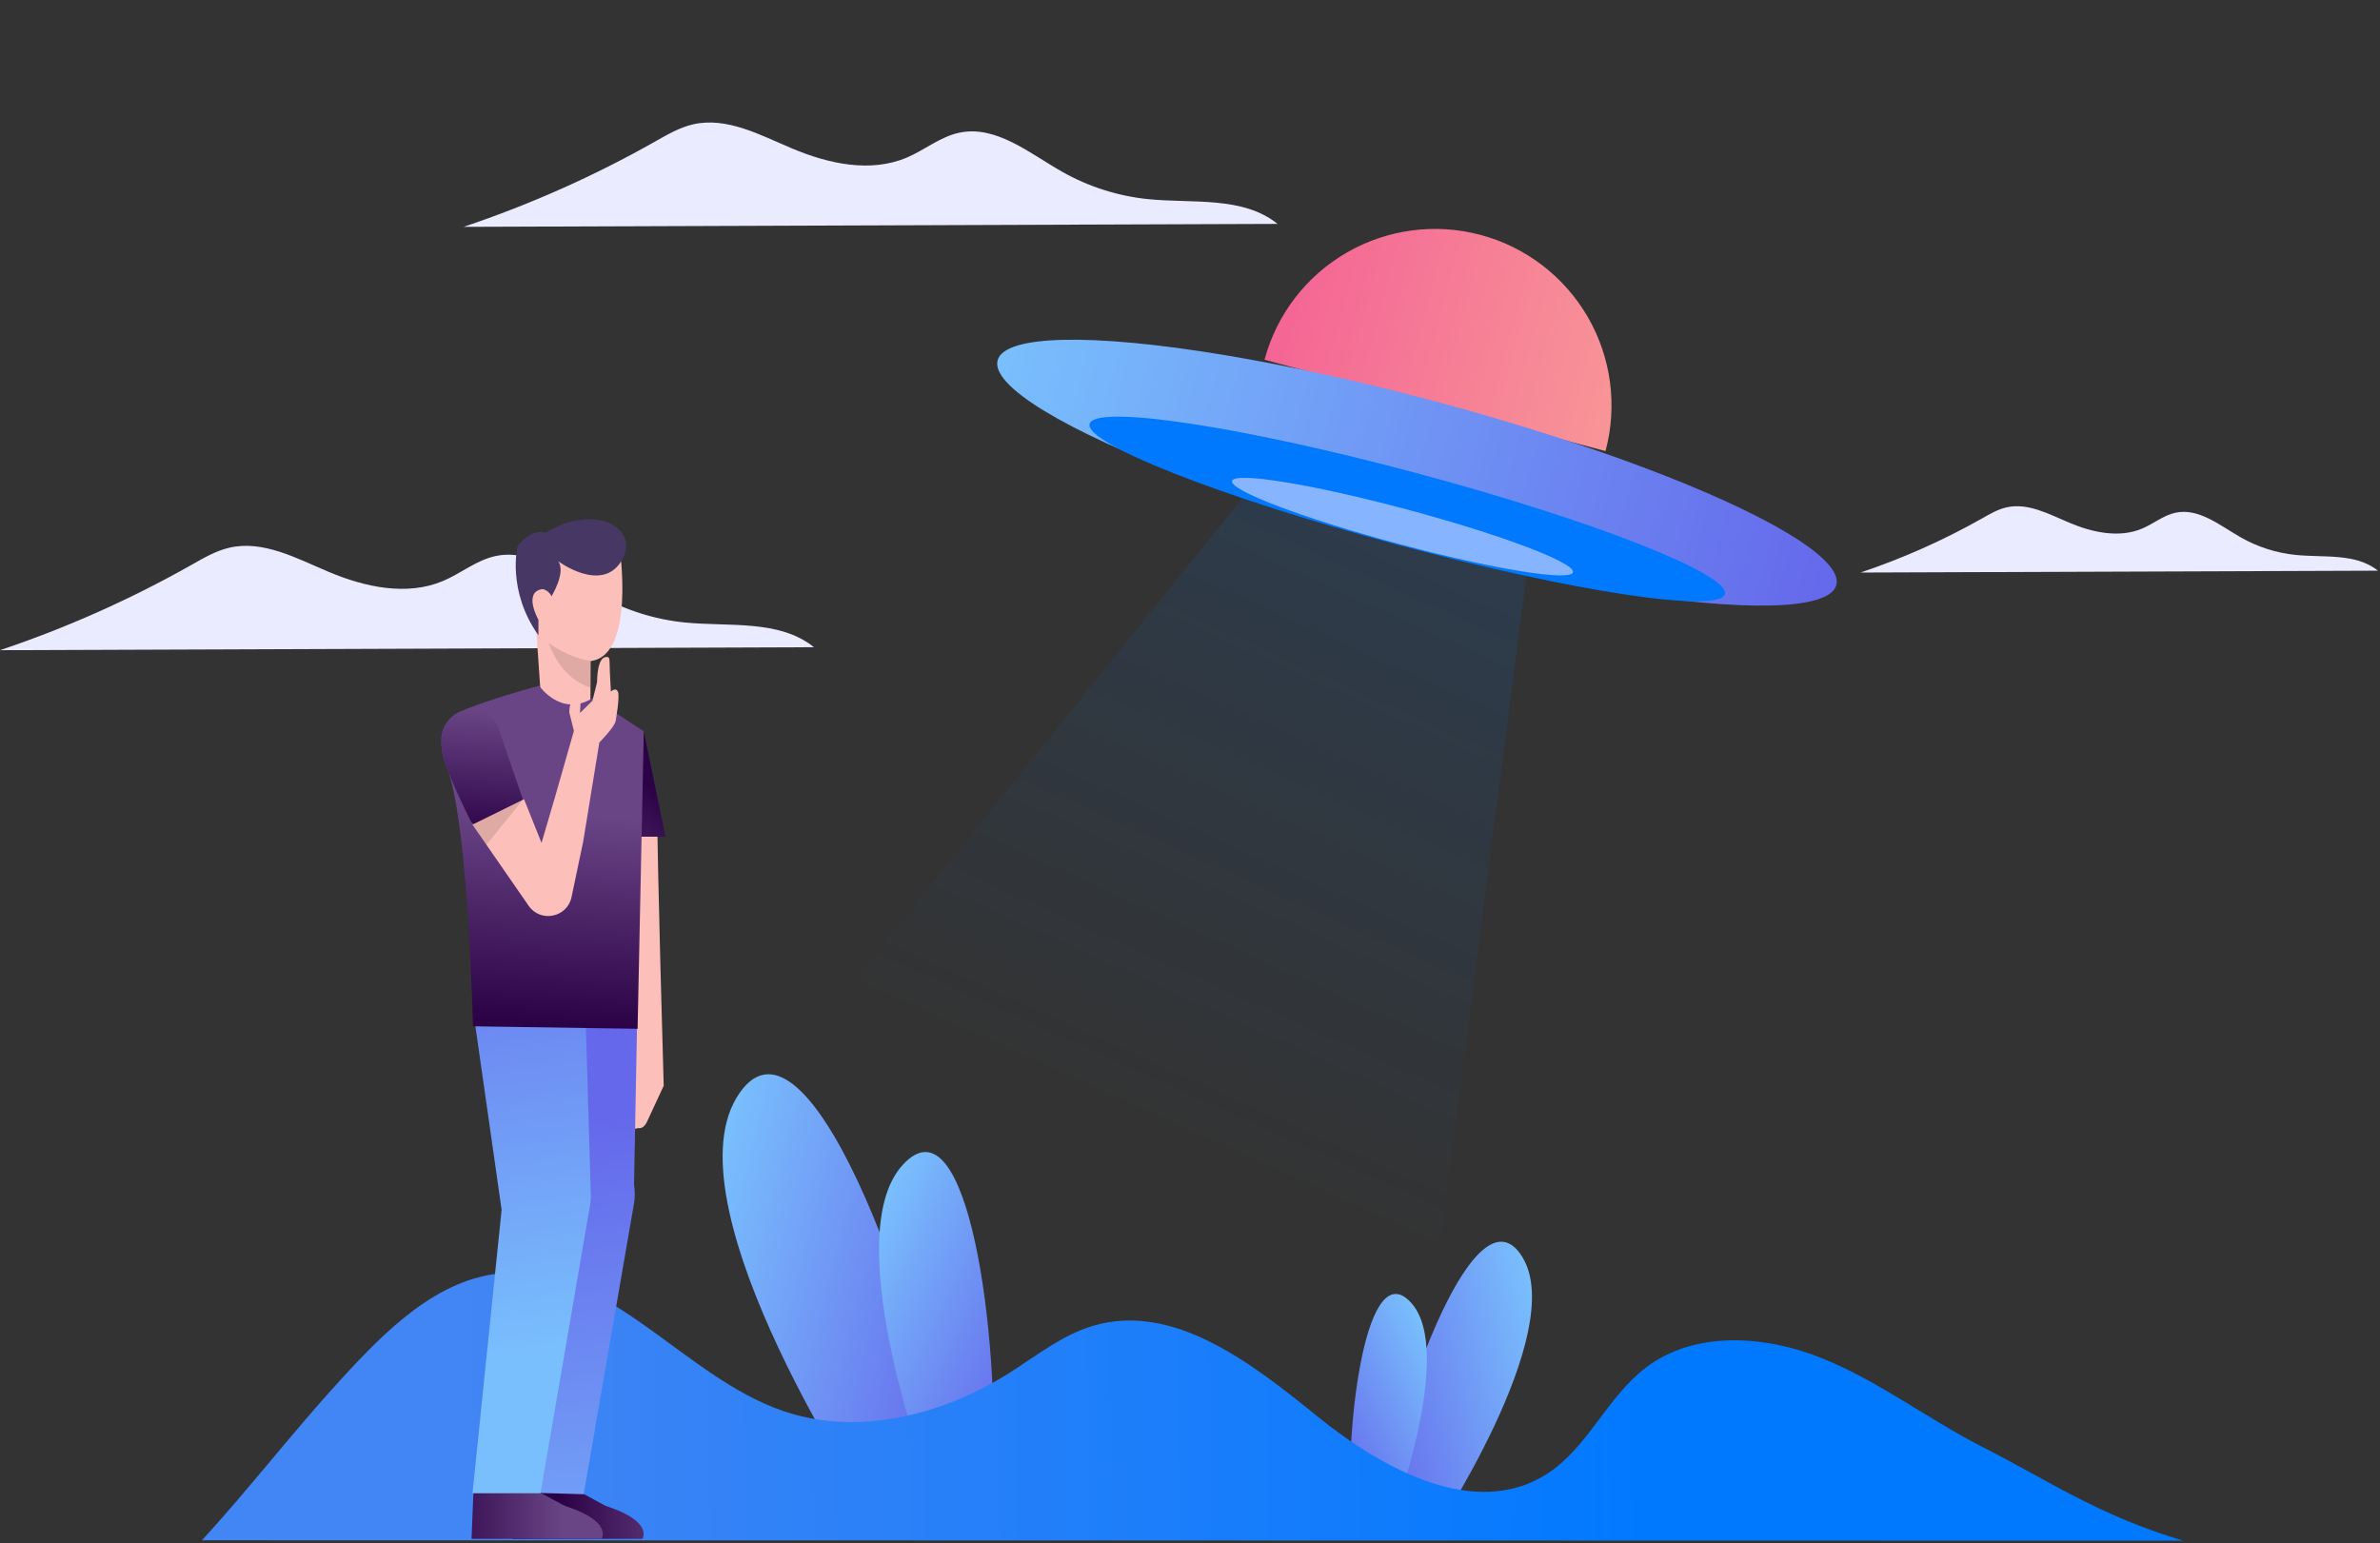<svg width="330" height="214" viewBox="0 0 330 214" fill="none" xmlns="http://www.w3.org/2000/svg">
    <rect x="0" y="0" width="330" height="214" fill="#333333" stroke="none"/>
    <g clip-path="url(#clip0_2501_1470)">
        <path
            d="M329.718 79.138C326.647 76.673 322.238 77.349 318.321 76.955C315.656 76.688 313.051 75.858 310.723 74.536C307.836 72.898 304.898 70.409 301.651 71.1C299.98 71.458 298.607 72.623 297.033 73.293C293.84 74.651 290.135 73.841 286.937 72.492C284.117 71.304 281.164 69.672 278.183 70.364C276.998 70.64 275.93 71.264 274.872 71.865C269.496 74.906 263.83 77.431 257.972 79.396L329.718 79.138Z"
            fill="#EBEBFF" />
        <path
            d="M177.142 31.048C172.312 27.17 165.374 28.234 159.21 27.616C155.02 27.194 150.921 25.89 147.258 23.81C142.716 21.233 138.096 17.319 132.99 18.407C130.361 18.968 128.202 20.803 125.728 21.855C120.704 23.989 114.876 22.719 109.846 20.596C105.411 18.726 100.766 16.164 96.075 17.249C94.21 17.683 92.531 18.668 90.866 19.611C82.41 24.395 73.496 28.367 64.284 31.457L177.142 31.048Z"
            fill="#EBEBFF" />
        <path
            d="M112.86 89.75C108.03 85.873 101.093 86.937 94.929 86.318C90.739 85.897 86.639 84.593 82.977 82.513C78.435 79.936 73.814 76.022 68.708 77.11C66.079 77.671 63.921 79.505 61.447 80.557C56.422 82.692 50.595 81.421 45.565 79.299C41.129 77.428 36.484 74.866 31.794 75.952C29.929 76.385 28.249 77.371 26.585 78.314C18.125 83.098 9.211 87.073 0 90.163L112.86 89.75Z"
            fill="#EBEBFF" />
        <path d="M120.829 209.918C120.829 209.918 92.743 167.931 102.109 152.252C111.475 136.574 127.59 180.856 131.553 204.627L120.829 209.918Z"
            fill="url(#paint0_linear_2501_1470)" />
        <path d="M129.136 206.482C129.136 206.482 115.944 171.705 125.137 161.572C134.33 151.439 138.642 186.177 137.62 204.151L129.136 206.482Z"
            fill="url(#paint1_linear_2501_1470)" />
        <path d="M198.556 213.135C198.556 213.135 217.421 184.928 211.133 174.398C204.842 163.865 194.014 193.615 191.352 209.581L198.556 213.135Z"
            fill="url(#paint2_linear_2501_1470)" />
        <path d="M192.974 210.827C192.974 210.827 201.837 187.466 195.661 180.659C189.484 173.852 186.589 197.186 187.277 209.263L192.974 210.827Z"
            fill="url(#paint3_linear_2501_1470)" />
        <path
            d="M302.718 213.65C290.978 210.179 283.604 205.07 275.041 200.734C267.428 196.88 260.573 191.553 252.659 188.36C244.746 185.168 235.031 184.482 228.227 189.637C222.815 193.736 220.138 200.825 214.398 204.454C204.517 210.703 191.74 203.766 182.656 196.407C173.572 189.048 162.682 180.51 151.484 183.876C147.261 185.146 143.728 187.996 140.002 190.355C130.745 196.219 119.045 199.212 108.666 195.692C94.774 190.98 84.541 175.441 69.911 176.526C60.673 177.212 53.487 184.507 47.226 191.335C40.816 198.323 34.41 206.61 28 213.596L302.718 213.65Z"
            fill="url(#paint4_linear_2501_1470)" />
        <path
            d="M88.461 156.428C87.541 156.845 87.404 155.57 87.404 155.57C86.47 155.67 87.131 152.088 87.169 151.893C86.631 152.912 85.681 153.014 85.681 153.014L86.798 148.382C86.559 146.148 88.23 143.711 88.23 143.711L87.73 140.163L85.602 116.563C85.118 113.552 91.149 111.999 91.141 112.585C91.081 118.076 92.027 150.563 92.027 150.563L89.665 155.652C89.134 156.675 88.461 156.428 88.461 156.428Z"
            fill="#FDBFBA" />
        <path
            d="M88.439 136.53L87.911 164.297C88.055 165.164 88.053 166.05 87.903 166.916L80.859 207.608H71.704L77.088 166.414L71.975 136.53H88.439Z"
            fill="url(#paint5_linear_2501_1470)" />
        <path
            d="M71.033 213.398H89.072C89.072 213.398 90.631 211.062 84.308 208.936C84.076 208.858 83.847 208.762 83.629 208.643L80.996 207.207L71.302 206.938C71.298 206.935 71.033 213.398 71.033 213.398Z"
            fill="url(#paint6_linear_2501_1470)" />
        <path
            d="M65.38 213.398H83.419C83.419 213.398 84.978 211.06 78.647 208.934C78.418 208.858 78.195 208.764 77.982 208.649L74.802 206.936H65.647C65.645 206.936 65.38 213.398 65.38 213.398Z"
            fill="url(#paint7_linear_2501_1470)" />
        <path
            d="M65.514 139.491L69.552 167.762L65.514 207.07H74.939L81.85 166.934C81.91 166.589 81.934 166.237 81.924 165.885L81.148 139.489H65.514V139.491Z"
            fill="url(#paint8_linear_2501_1470)" />
        <path
            d="M74.29 86.371L75.087 98.014L81.86 98.323L81.876 95.352L81.88 94.636L81.898 91.752L81.9 91.667C81.932 91.663 81.964 91.659 81.994 91.655C88.109 90.753 85.912 75.957 85.912 75.957C79.342 73.012 74.657 76.116 73.072 80.431C71.483 84.742 74.29 86.371 74.29 86.371Z"
            fill="#FDBFBA" />
        <path d="M89.263 101.417L92.27 116.024H87.115L89.263 101.417Z" fill="url(#paint9_linear_2501_1470)" />
        <path
            d="M61.617 105.523C61.832 106.06 62.031 106.61 62.22 107.181C64.958 115.393 65.575 142.322 65.575 142.322L88.405 142.666C88.401 142.611 89.265 101.417 89.265 101.417C89.516 101.582 82.306 96.836 82.227 96.772C77.816 99.563 74.76 95.101 74.76 95.101C71.134 96.057 66.093 97.65 63.98 98.618C63.909 98.647 63.835 98.679 63.761 98.715C63.757 98.719 63.755 98.721 63.751 98.721H63.746C63.736 98.725 63.728 98.729 63.718 98.733C62.292 99.39 61.301 100.766 61.211 102.333C61.113 104.012 61.617 105.523 61.617 105.523Z"
            fill="url(#paint10_linear_2501_1470)" />
        <path
            d="M61.617 105.523C61.832 106.06 62.031 106.61 62.22 107.181C62.973 109.035 63.951 111.219 65.217 113.762C66.485 116.307 72.506 110.869 72.506 110.869L69.105 100.953C68.626 99.627 67.503 98.596 66.113 98.361C65.478 98.253 64.755 98.293 63.977 98.62C63.907 98.648 63.833 98.68 63.758 98.717C63.755 98.721 63.752 98.723 63.748 98.723H63.745C63.734 98.727 63.726 98.731 63.716 98.735C62.29 99.392 61.3 100.768 61.209 102.335C61.113 104.012 61.617 105.523 61.617 105.523Z"
            fill="url(#paint11_linear_2501_1470)" />
        <path
            d="M65.514 114.353L67.447 117.147L73.295 125.603C74.945 127.988 78.647 127.242 79.246 124.404L80.855 116.743L81.819 110.831L82.044 109.461L83.103 102.958C83.103 102.958 85.026 101.033 85.349 100.069C85.349 100.069 85.988 96.545 85.671 95.902C85.349 95.257 84.706 95.902 84.706 95.902C84.706 95.902 84.538 93.029 84.538 92.392C84.538 91.103 84.429 91.103 84.108 91.103C83.25 91.103 82.82 92.392 82.782 94.62L82.143 97.184L80.421 98.865L80.54 96.545C80.54 96.545 78.939 96.225 78.939 98.787L79.575 101.354L76.869 110.833L75.087 116.886L72.662 110.831L72.486 110.917L65.514 114.353Z"
            fill="#FDBFBA" />
        <path
            d="M76.475 82.679C76.475 82.679 78.525 79.356 77.388 77.821C77.388 77.821 83.248 82.191 86.058 77.958C89.004 73.52 82.906 69.55 75.672 73.844C75.672 73.844 73.581 73.178 71.752 75.804C71.752 75.804 70.264 81.916 74.655 88.095V85.948C74.655 85.948 72.468 82.082 75.21 81.691C75.21 81.691 75.999 81.761 76.475 82.679Z"
            fill="#473765" />
        <path opacity="0.12"
            d="M76.072 89.174C77.703 93.578 80.568 94.944 81.874 95.352L81.878 94.637L81.896 91.752L81.898 91.668C81.93 91.663 81.962 91.659 81.992 91.655C78.993 91.33 76.168 89.243 76.072 89.174Z"
            fill="black" />
        <path opacity="0.12" d="M65.514 114.353L67.445 117.147L72.484 110.917L65.514 114.353Z" fill="black" />
        <path d="M116.197 138.8L175.526 65L212.185 75.612L199.162 176.424L116.197 138.8Z" fill="url(#paint12_linear_2501_1470)" />
        <path
            d="M222.612 62.554C224.292 56.285 223.412 49.604 220.167 43.983C216.921 38.362 211.576 34.26 205.306 32.58C199.036 30.9 192.356 31.779 186.735 35.025C181.113 38.27 177.012 43.616 175.332 49.886L198.972 56.22L222.612 62.554Z"
            fill="url(#paint13_linear_2501_1470)" />
        <ellipse cx="196.473" cy="65.547" rx="60.198" ry="10.204" transform="rotate(15 196.473 65.547)" fill="url(#paint14_linear_2501_1470)" />
        <ellipse cx="195.123" cy="70.582" rx="45.599" ry="5.139" transform="rotate(15 195.123 70.582)" fill="#0079FF" />
        <ellipse cx="194.468" cy="73.029" rx="24.474" ry="2.458" transform="rotate(15 194.468 73.029)" fill="#87B4FF" />
    </g>
    <defs>
        <linearGradient id="paint0_linear_2501_1470" x1="95.821" y1="174.814" x2="136.504" y2="185.22" gradientUnits="userSpaceOnUse">
            <stop stop-color="#79BFFD" />
            <stop offset="1" stop-color="#6568EB" />
        </linearGradient>
        <linearGradient id="paint1_linear_2501_1470" x1="117.043" y1="177.191" x2="144.301" y2="190.651" gradientUnits="userSpaceOnUse">
            <stop stop-color="#79BFFD" />
            <stop offset="1" stop-color="#6568EB" />
        </linearGradient>
        <linearGradient id="paint2_linear_2501_1470" x1="215.361" y1="189.562" x2="188.032" y2="196.552" gradientUnits="userSpaceOnUse">
            <stop stop-color="#79BFFD" />
            <stop offset="1" stop-color="#6568EB" />
        </linearGradient>
        <linearGradient id="paint3_linear_2501_1470" x1="201.09" y1="191.152" x2="182.778" y2="200.194" gradientUnits="userSpaceOnUse">
            <stop stop-color="#79BFFD" />
            <stop offset="1" stop-color="#6568EB" />
        </linearGradient>
        <linearGradient id="paint4_linear_2501_1470" x1="229.782" y1="194.553" x2="64.435" y2="196.51" gradientUnits="userSpaceOnUse">
            <stop stop-color="#0079FF" />
            <stop offset="1" stop-color="#4285F4" />
        </linearGradient>
        <linearGradient id="paint5_linear_2501_1470" x1="89.398" y1="238.036" x2="77.797" y2="155.968" gradientUnits="userSpaceOnUse">
            <stop stop-color="#79BFFD" />
            <stop offset="1" stop-color="#6568EB" />
        </linearGradient>
        <linearGradient id="paint6_linear_2501_1470" x1="77.765" y1="210.167" x2="95.974" y2="210.167" gradientUnits="userSpaceOnUse">
            <stop stop-color="#2B0246" />
            <stop offset="1" stop-color="#6A4586" />
        </linearGradient>
        <linearGradient id="paint7_linear_2501_1470" x1="59.937" y1="210.167" x2="78.146" y2="210.167" gradientUnits="userSpaceOnUse">
            <stop stop-color="#2B0246" />
            <stop offset="1" stop-color="#6A4586" />
        </linearGradient>
        <linearGradient id="paint8_linear_2501_1470" x1="75.234" y1="187.597" x2="65.351" y2="113.263" gradientUnits="userSpaceOnUse">
            <stop stop-color="#79BFFD" />
            <stop offset="1" stop-color="#6568EB" />
        </linearGradient>
        <linearGradient id="paint9_linear_2501_1470" x1="90.438" y1="109.188" x2="77.834" y2="127.091" gradientUnits="userSpaceOnUse">
            <stop stop-color="#2B0246" />
            <stop offset="1" stop-color="#6A4586" />
        </linearGradient>
        <linearGradient id="paint10_linear_2501_1470" x1="73.505" y1="141.704" x2="75.469" y2="112.728" gradientUnits="userSpaceOnUse">
            <stop stop-color="#2B0246" />
            <stop offset="1" stop-color="#6A4586" />
        </linearGradient>
        <linearGradient id="paint11_linear_2501_1470" x1="66.239" y1="116.12" x2="67.385" y2="98.504" gradientUnits="userSpaceOnUse">
            <stop stop-color="#2B0246" />
            <stop offset="1" stop-color="#6A4586" />
        </linearGradient>
        <linearGradient id="paint12_linear_2501_1470" x1="194.338" y1="71.753" x2="156.232" y2="156.165" gradientUnits="userSpaceOnUse">
            <stop stop-color="#0079FF" stop-opacity="0.12" />
            <stop offset="1" stop-color="#0079FF" stop-opacity="0" />
        </linearGradient>
        <linearGradient id="paint13_linear_2501_1470" x1="175.334" y1="49.887" x2="222.612" y2="62.555" gradientUnits="userSpaceOnUse">
            <stop stop-color="#F46595" />
            <stop offset="1" stop-color="#F89597" />
        </linearGradient>
        <linearGradient id="paint14_linear_2501_1470" x1="136.272" y1="65.548" x2="256.666" y2="65.548" gradientUnits="userSpaceOnUse">
            <stop stop-color="#79BFFD" />
            <stop offset="1" stop-color="#6568EB" />
        </linearGradient>
        <clipPath id="clip0_2501_1470">
            <rect width="329.718" height="213.65" fill="white" />
        </clipPath>
    </defs>
</svg>
